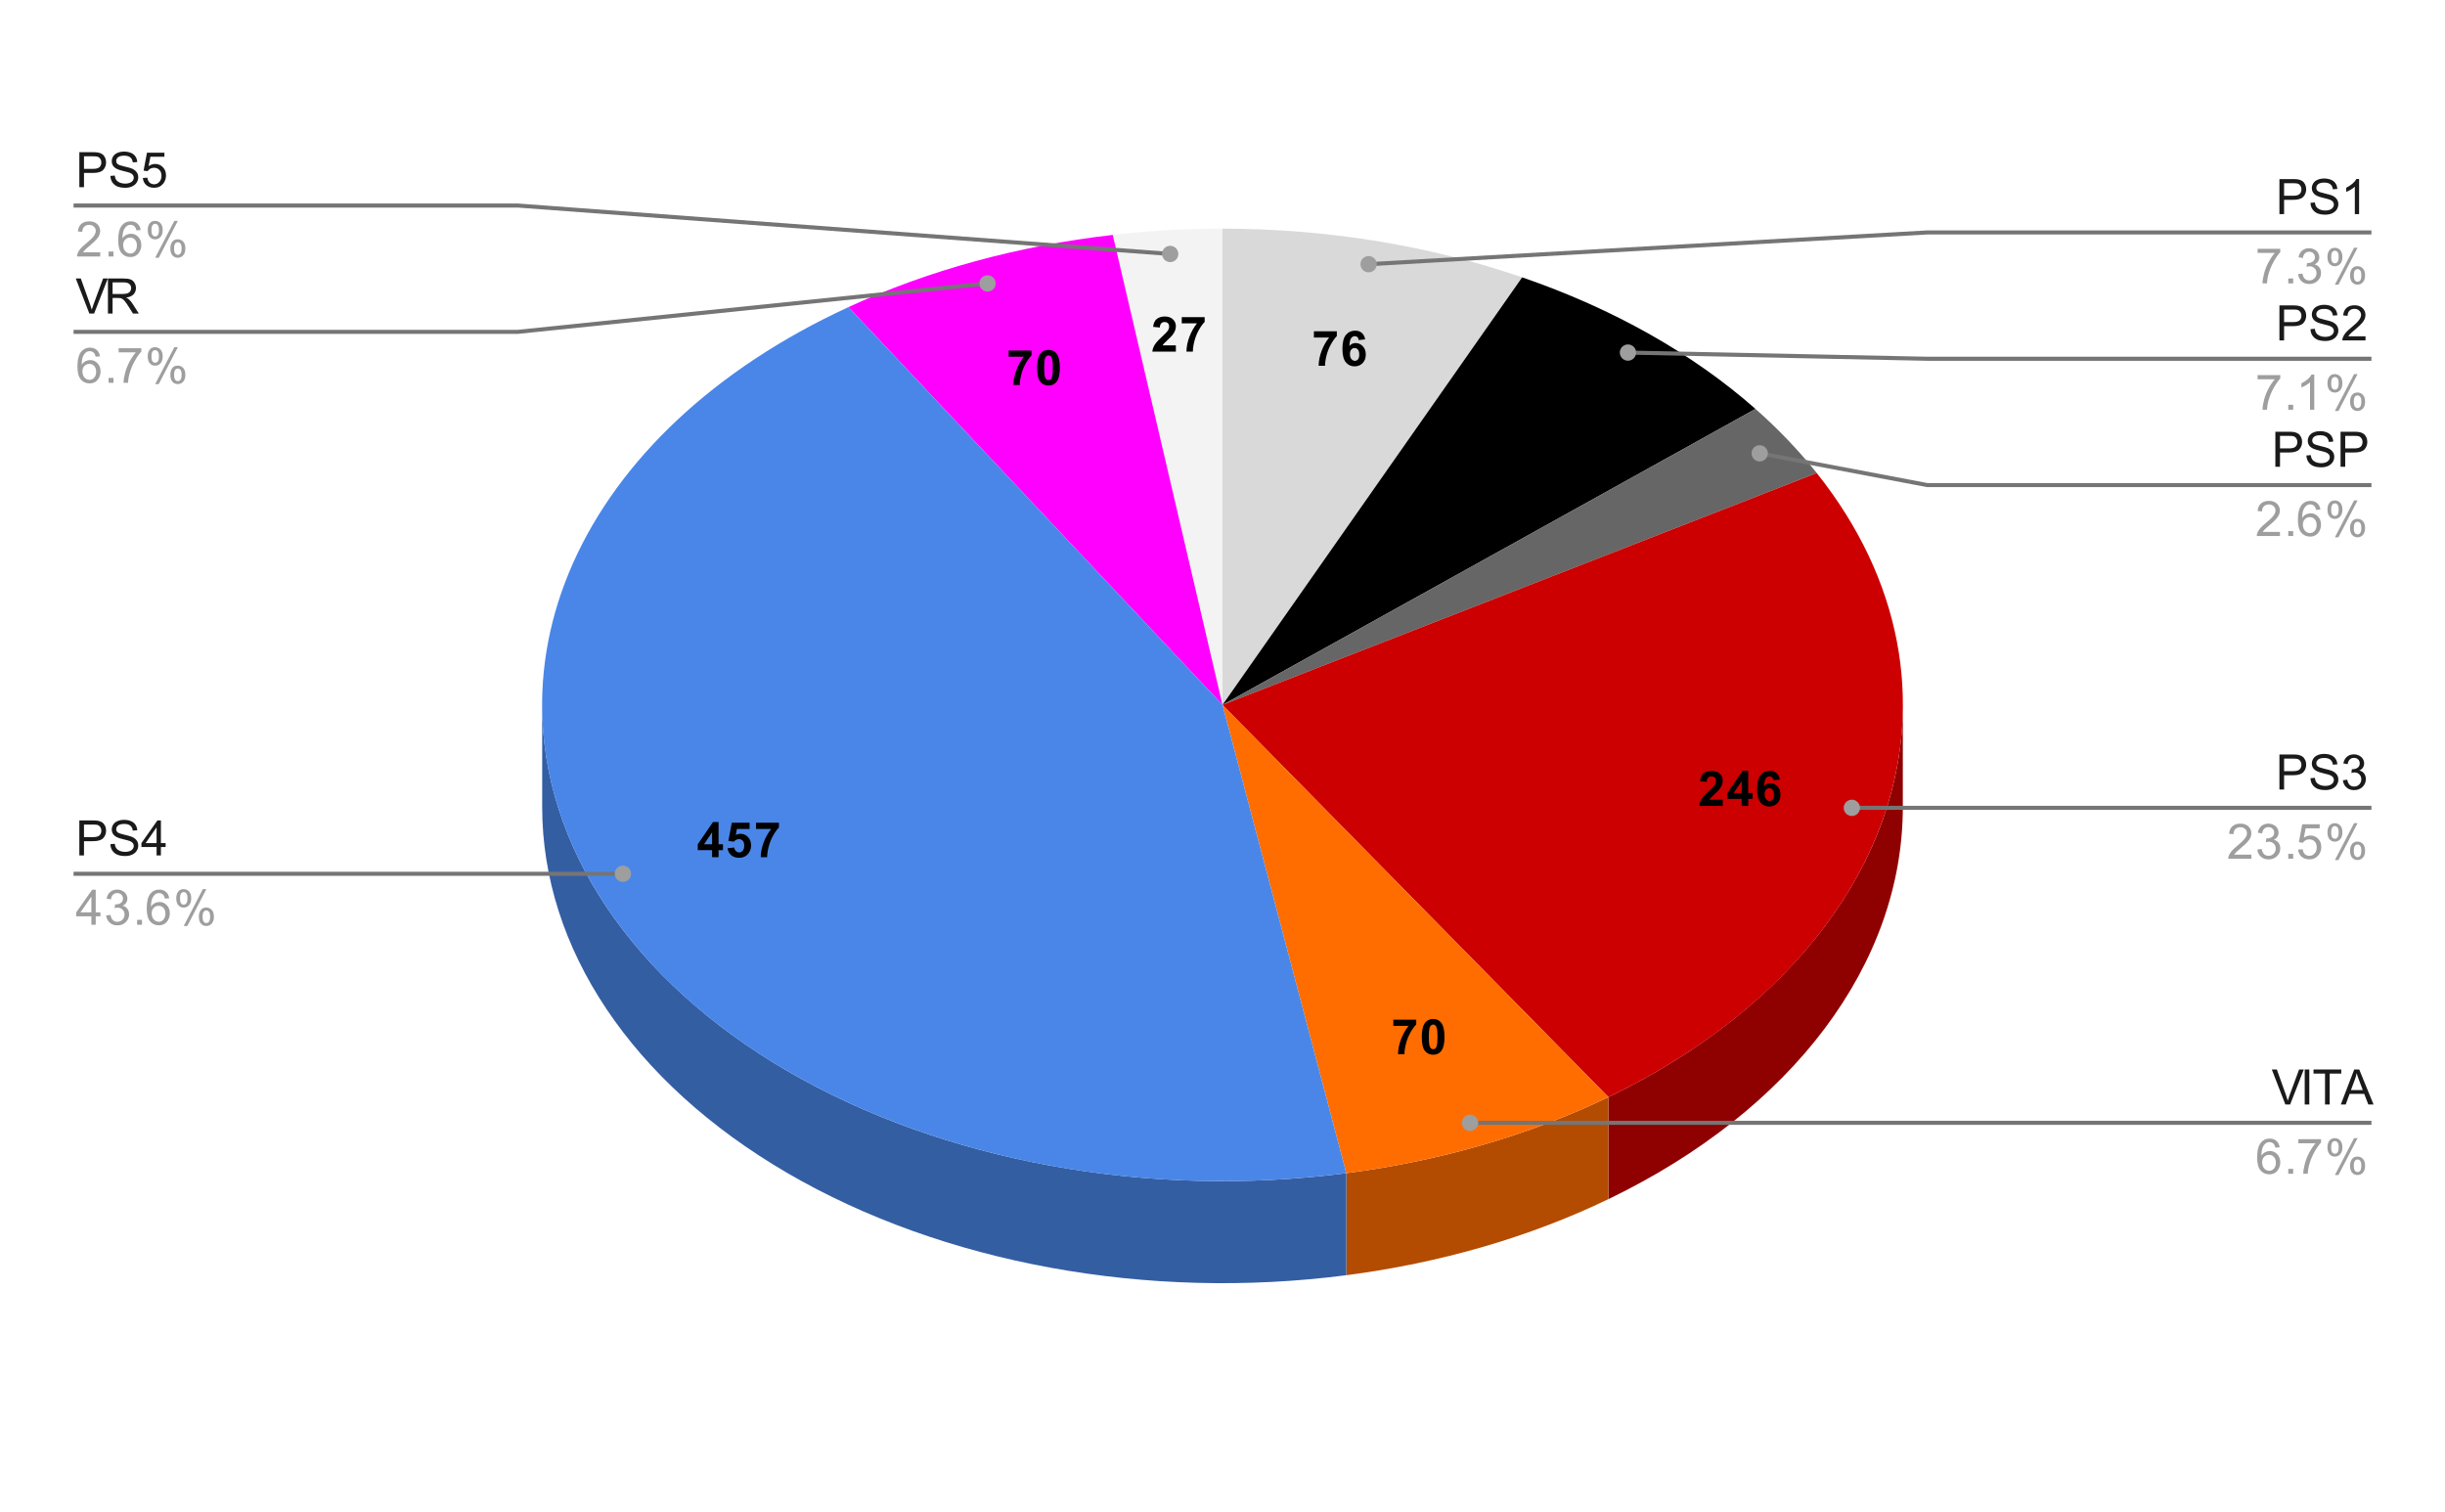 <svg version="1.1" viewBox="0.0 0.0 600.0 371.0" fill="none" stroke="none" stroke-linecap="square" stroke-miterlimit="10" width="600" height="371" xmlns:xlink="http://www.w3.org/1999/xlink" xmlns="http://www.w3.org/2000/svg"><path fill="#ffffff" d="M0 0L600.0 0L600.0 371.0L0 371.0L0 0Z" fill-rule="nonzero"/><path fill="#d9d9d9" d="M300.0 56.114C325.492 56.114 350.645 60.2 373.531 68.059L300.0 172.979Z" fill-rule="nonzero"/><path fill="#000000" d="M373.531 68.059C395.81 75.71 415.372 86.741 430.794 100.35L300.0 172.979Z" fill-rule="nonzero"/><path fill="#666666" d="M430.794 100.35C436.401 105.297 441.426 110.555 445.819 116.071L300.0 172.979Z" fill-rule="nonzero"/><path fill="#8f0000" d="M466.95 198.021C466.95 236.47 439.932 272.459 394.696 294.268L394.696 269.226C439.932 247.417 466.95 211.428 466.95 172.979Z" fill-rule="nonzero"/><path fill="#cc0000" d="M445.819 116.071C487.746 168.713 465.605 235.04 394.696 269.226L300.0 172.979Z" fill-rule="nonzero"/><path fill="#b34c01" d="M394.696 294.268C375.372 303.584 353.459 309.945 330.387 312.934L330.387 287.892C353.459 284.902 375.372 278.542 394.696 269.226Z" fill-rule="nonzero"/><path fill="#ff6d01" d="M394.696 269.226C375.372 278.542 353.459 284.902 330.387 287.892L300.0 172.979Z" fill-rule="nonzero"/><path fill="#f3f3f3" d="M273.067 57.644C281.971 56.626 290.978 56.114 300.0 56.114L300.0 172.979Z" fill-rule="nonzero"/><path fill="#ff00ff" d="M208.213 75.361C227.812 66.331 249.911 60.294 273.067 57.644L300.0 172.979Z" fill-rule="nonzero"/><path fill="#345ea2" d="M330.387 312.934C281.618 319.253 231.36 310.067 193.231 287.864C155.102 265.66 133.05 232.739 133.05 198.021L133.05 172.979C133.05 207.697 155.102 240.618 193.231 262.821C231.36 285.024 281.618 294.211 330.387 287.892Z" fill-rule="nonzero"/><path fill="#4a86e8" d="M330.387 287.892C252.267 298.014 174.778 268.198 145.119 216.605C115.461 165.013 141.85 105.936 208.213 75.361L300.0 172.979Z" fill-rule="nonzero"/><path fill="#000000" d="M322.431 82.826L322.431 81.294L328.056 81.294L328.056 82.482Q327.353 83.169 326.634 84.451Q325.916 85.732 325.541 87.185Q325.166 88.623 325.166 89.763L323.588 89.763Q323.619 87.982 324.306 86.138Q325.009 84.279 326.166 82.826L322.431 82.826ZM335.009 83.279L333.416 83.451Q333.353 82.966 333.103 82.732Q332.853 82.498 332.463 82.498Q331.947 82.498 331.588 82.966Q331.228 83.435 331.134 84.904Q331.744 84.185 332.666 84.185Q333.697 84.185 334.431 84.966Q335.166 85.748 335.166 86.998Q335.166 88.31 334.384 89.107Q333.619 89.904 332.4 89.904Q331.103 89.904 330.259 88.904Q329.431 87.888 329.431 85.591Q329.431 83.216 330.291 82.185Q331.166 81.138 332.572 81.138Q333.541 81.138 334.181 81.685Q334.822 82.232 335.009 83.279ZM331.275 86.873Q331.275 87.669 331.634 88.107Q332.009 88.544 332.478 88.544Q332.947 88.544 333.244 88.185Q333.556 87.826 333.556 87.013Q333.556 86.169 333.228 85.794Q332.9 85.404 332.4 85.404Q331.931 85.404 331.603 85.779Q331.275 86.138 331.275 86.873Z" fill-rule="nonzero"/><path fill="#000000" d="M372.373 101.518L372.373 99.987L377.998 99.987L377.998 101.175Q377.295 101.862 376.576 103.143Q375.857 104.425 375.482 105.878Q375.107 107.315 375.107 108.456L373.529 108.456Q373.56 106.675 374.248 104.831Q374.951 102.972 376.107 101.518L372.373 101.518ZM382.591 108.456L382.591 106.722L379.076 106.722L379.076 105.284L382.81 99.831L384.185 99.831L384.185 105.284L385.263 105.284L385.263 106.722L384.185 106.722L384.185 108.456L382.591 108.456ZM382.591 105.284L382.591 102.347L380.623 105.284L382.591 105.284Z" fill-rule="nonzero"/><path fill="#000000" d="M422.758 196.249L422.758 197.781L416.977 197.781Q417.07 196.906 417.539 196.14Q418.008 195.359 419.398 194.078Q420.508 193.046 420.758 192.671Q421.102 192.156 421.102 191.656Q421.102 191.109 420.805 190.812Q420.508 190.515 419.992 190.515Q419.477 190.515 419.164 190.828Q418.867 191.14 418.82 191.859L417.18 191.703Q417.32 190.343 418.086 189.749Q418.867 189.156 420.023 189.156Q421.305 189.156 422.023 189.843Q422.758 190.531 422.758 191.546Q422.758 192.124 422.539 192.656Q422.336 193.171 421.883 193.749Q421.586 194.124 420.805 194.843Q420.023 195.562 419.82 195.796Q419.617 196.031 419.477 196.249L422.758 196.249ZM427.414 197.781L427.414 196.046L423.898 196.046L423.898 194.609L427.633 189.156L429.008 189.156L429.008 194.609L430.086 194.609L430.086 196.046L429.008 196.046L429.008 197.781L427.414 197.781ZM427.414 194.609L427.414 191.671L425.445 194.609L427.414 194.609ZM436.773 191.296L435.18 191.468Q435.117 190.984 434.867 190.749Q434.617 190.515 434.227 190.515Q433.711 190.515 433.352 190.984Q432.992 191.453 432.898 192.921Q433.508 192.203 434.43 192.203Q435.461 192.203 436.195 192.984Q436.93 193.765 436.93 195.015Q436.93 196.328 436.148 197.124Q435.383 197.921 434.164 197.921Q432.867 197.921 432.023 196.921Q431.195 195.906 431.195 193.609Q431.195 191.234 432.055 190.203Q432.93 189.156 434.336 189.156Q435.305 189.156 435.945 189.703Q436.586 190.249 436.773 191.296ZM433.039 194.89Q433.039 195.687 433.398 196.124Q433.773 196.562 434.242 196.562Q434.711 196.562 435.008 196.203Q435.32 195.843 435.32 195.031Q435.32 194.187 434.992 193.812Q434.664 193.421 434.164 193.421Q433.695 193.421 433.367 193.796Q433.039 194.156 433.039 194.89Z" fill-rule="nonzero"/><path fill="#000000" d="M341.918 251.752L341.918 250.221L347.543 250.221L347.543 251.408Q346.84 252.096 346.121 253.377Q345.402 254.658 345.027 256.111Q344.652 257.549 344.652 258.69L343.074 258.69Q343.106 256.908 343.793 255.065Q344.496 253.205 345.652 251.752L341.918 251.752ZM351.699 250.065Q352.949 250.065 353.652 250.955Q354.481 252.002 354.481 254.455Q354.481 256.893 353.637 257.955Q352.949 258.83 351.699 258.83Q350.449 258.83 349.668 257.877Q348.902 256.908 348.902 254.44Q348.902 252.002 349.746 250.94Q350.449 250.065 351.699 250.065ZM351.699 251.424Q351.402 251.424 351.168 251.627Q350.934 251.815 350.793 252.299Q350.637 252.94 350.637 254.455Q350.637 255.971 350.777 256.533Q350.934 257.096 351.168 257.283Q351.402 257.471 351.699 257.471Q351.996 257.471 352.231 257.283Q352.465 257.096 352.59 256.596Q352.762 255.971 352.762 254.455Q352.762 252.94 352.606 252.377Q352.465 251.815 352.231 251.627Q351.996 251.424 351.699 251.424Z" fill-rule="nonzero"/><path fill="#000000" d="M174.742 210.356L174.742 208.621L171.226 208.621L171.226 207.184L174.96 201.731L176.335 201.731L176.335 207.184L177.413 207.184L177.413 208.621L176.335 208.621L176.335 210.356L174.742 210.356ZM174.742 207.184L174.742 204.246L172.773 207.184L174.742 207.184ZM178.538 208.153L180.179 207.981Q180.257 208.528 180.601 208.856Q180.945 209.184 181.398 209.184Q181.913 209.184 182.273 208.762Q182.632 208.34 182.632 207.496Q182.632 206.715 182.273 206.324Q181.913 205.918 181.351 205.918Q180.632 205.918 180.07 206.543L178.742 206.356L179.585 201.887L183.945 201.887L183.945 203.418L180.835 203.418L180.57 204.887Q181.132 204.606 181.695 204.606Q182.788 204.606 183.554 205.403Q184.32 206.199 184.32 207.465Q184.32 208.528 183.71 209.371Q182.867 210.496 181.382 210.496Q180.195 210.496 179.445 209.871Q178.695 209.231 178.538 208.153ZM185.523 203.418L185.523 201.887L191.148 201.887L191.148 203.074Q190.445 203.762 189.726 205.043Q189.007 206.324 188.632 207.778Q188.257 209.215 188.257 210.356L186.679 210.356Q186.71 208.574 187.398 206.731Q188.101 204.871 189.257 203.418L185.523 203.418Z" fill-rule="nonzero"/><path fill="#000000" d="M247.521 87.54L247.521 86.008L253.146 86.008L253.146 87.196Q252.443 87.883 251.725 89.165Q251.006 90.446 250.631 91.899Q250.256 93.337 250.256 94.477L248.678 94.477Q248.709 92.696 249.396 90.852Q250.1 88.993 251.256 87.54L247.521 87.54ZM257.303 85.852Q258.553 85.852 259.256 86.743Q260.084 87.79 260.084 90.243Q260.084 92.68 259.24 93.743Q258.553 94.618 257.303 94.618Q256.053 94.618 255.271 93.665Q254.506 92.696 254.506 90.227Q254.506 87.79 255.35 86.727Q256.053 85.852 257.303 85.852ZM257.303 87.212Q257.006 87.212 256.771 87.415Q256.537 87.602 256.396 88.087Q256.24 88.727 256.24 90.243Q256.24 91.758 256.381 92.321Q256.537 92.883 256.771 93.071Q257.006 93.258 257.303 93.258Q257.6 93.258 257.834 93.071Q258.068 92.883 258.193 92.383Q258.365 91.758 258.365 90.243Q258.365 88.727 258.209 88.165Q258.068 87.602 257.834 87.415Q257.6 87.212 257.303 87.212Z" fill-rule="nonzero"/><path fill="#000000" d="M288.559 84.758L288.559 86.289L282.778 86.289Q282.872 85.414 283.34 84.649Q283.809 83.867 285.2 82.586Q286.309 81.555 286.559 81.18Q286.903 80.664 286.903 80.164Q286.903 79.617 286.606 79.32Q286.309 79.024 285.793 79.024Q285.278 79.024 284.965 79.336Q284.668 79.649 284.622 80.367L282.981 80.211Q283.122 78.852 283.887 78.258Q284.668 77.664 285.825 77.664Q287.106 77.664 287.825 78.352Q288.559 79.039 288.559 80.055Q288.559 80.633 288.34 81.164Q288.137 81.68 287.684 82.258Q287.387 82.633 286.606 83.352Q285.825 84.07 285.622 84.305Q285.418 84.539 285.278 84.758L288.559 84.758ZM289.997 79.352L289.997 77.82L295.622 77.82L295.622 79.008Q294.918 79.695 294.2 80.977Q293.481 82.258 293.106 83.711Q292.731 85.149 292.731 86.289L291.153 86.289Q291.184 84.508 291.872 82.664Q292.575 80.805 293.731 79.352L289.997 79.352Z" fill-rule="nonzero"/><path fill="#1a1a1a" d="M19.472 45.937L19.472 37.344L22.722 37.344Q23.566 37.344 24.019 37.422Q24.659 37.531 25.081 37.828Q25.519 38.125 25.769 38.656Q26.034 39.187 26.034 39.828Q26.034 40.922 25.331 41.687Q24.644 42.437 22.816 42.437L20.613 42.437L20.613 45.937L19.472 45.937ZM20.613 41.437L22.831 41.437Q23.941 41.437 24.394 41.031Q24.863 40.609 24.863 39.859Q24.863 39.328 24.581 38.953Q24.316 38.562 23.878 38.437Q23.581 38.359 22.816 38.359L20.613 38.359L20.613 41.437ZM27.097 43.172L28.159 43.078Q28.238 43.734 28.519 44.14Q28.8 44.547 29.378 44.812Q29.972 45.062 30.706 45.062Q31.347 45.062 31.847 44.875Q32.347 44.672 32.581 44.344Q32.831 44 32.831 43.609Q32.831 43.203 32.597 42.906Q32.362 42.594 31.831 42.39Q31.472 42.25 30.284 41.969Q29.113 41.687 28.644 41.437Q28.019 41.109 27.722 40.64Q27.425 40.156 27.425 39.562Q27.425 38.922 27.784 38.359Q28.159 37.781 28.863 37.5Q29.581 37.203 30.441 37.203Q31.394 37.203 32.128 37.515Q32.862 37.812 33.253 38.422Q33.644 39.015 33.675 39.765L32.581 39.844Q32.487 39.031 31.972 38.625Q31.472 38.203 30.488 38.203Q29.456 38.203 28.988 38.578Q28.519 38.953 28.519 39.484Q28.519 39.953 28.847 40.25Q29.175 40.547 30.55 40.859Q31.941 41.172 32.456 41.406Q33.206 41.765 33.566 42.297Q33.925 42.812 33.925 43.515Q33.925 44.203 33.534 44.812Q33.144 45.406 32.409 45.75Q31.675 46.078 30.753 46.078Q29.581 46.078 28.784 45.75Q28.003 45.406 27.55 44.719Q27.113 44.031 27.097 43.172ZM35.05 43.687L36.159 43.594Q36.284 44.406 36.722 44.812Q37.175 45.219 37.816 45.219Q38.566 45.219 39.097 44.64Q39.628 44.062 39.628 43.125Q39.628 42.219 39.112 41.703Q38.612 41.172 37.784 41.172Q37.284 41.172 36.862 41.406Q36.456 41.64 36.222 42L35.237 41.875L36.066 37.469L40.347 37.469L40.347 38.469L36.909 38.469L36.456 40.781Q37.222 40.234 38.066 40.234Q39.191 40.234 39.956 41.015Q40.737 41.797 40.737 43.031Q40.737 44.187 40.066 45.047Q39.237 46.078 37.816 46.078Q36.644 46.078 35.894 45.422Q35.159 44.765 35.05 43.687Z" fill-rule="nonzero"/><path fill="#9e9e9e" d="M24.597 61.922L24.597 62.937L18.909 62.937Q18.909 62.562 19.034 62.203Q19.253 61.625 19.722 61.062Q20.206 60.5 21.113 59.765Q22.519 58.609 23.003 57.937Q23.503 57.265 23.503 56.672Q23.503 56.047 23.05 55.625Q22.597 55.187 21.878 55.187Q21.113 55.187 20.659 55.64Q20.206 56.094 20.191 56.906L19.113 56.797Q19.222 55.578 19.941 54.953Q20.675 54.312 21.909 54.312Q23.144 54.312 23.863 55Q24.581 55.687 24.581 56.703Q24.581 57.219 24.363 57.719Q24.159 58.203 23.659 58.765Q23.175 59.312 22.05 60.265Q21.097 61.062 20.816 61.359Q20.55 61.64 20.378 61.922L24.597 61.922ZM26.644 62.937L26.644 61.734L27.847 61.734L27.847 62.937L26.644 62.937ZM34.519 56.453L33.472 56.531Q33.331 55.906 33.081 55.625Q32.644 55.172 32.019 55.172Q31.519 55.172 31.128 55.453Q30.644 55.828 30.347 56.531Q30.066 57.219 30.05 58.5Q30.425 57.922 30.972 57.64Q31.534 57.359 32.144 57.359Q33.191 57.359 33.925 58.14Q34.675 58.922 34.675 60.14Q34.675 60.953 34.316 61.656Q33.972 62.344 33.362 62.719Q32.753 63.078 31.988 63.078Q30.659 63.078 29.831 62.109Q29.003 61.14 29.003 58.922Q29.003 56.422 29.925 55.297Q30.722 54.312 32.081 54.312Q33.097 54.312 33.737 54.89Q34.394 55.453 34.519 56.453ZM30.222 60.156Q30.222 60.703 30.441 61.203Q30.675 61.687 31.081 61.953Q31.503 62.219 31.972 62.219Q32.628 62.219 33.112 61.687Q33.597 61.14 33.597 60.219Q33.597 59.328 33.112 58.812Q32.644 58.297 31.925 58.297Q31.206 58.297 30.706 58.812Q30.222 59.328 30.222 60.156ZM36.253 56.406Q36.253 55.484 36.706 54.844Q37.175 54.203 38.05 54.203Q38.862 54.203 39.394 54.781Q39.925 55.359 39.925 56.469Q39.925 57.562 39.378 58.156Q38.847 58.734 38.066 58.734Q37.284 58.734 36.769 58.156Q36.253 57.578 36.253 56.406ZM38.081 54.922Q37.691 54.922 37.425 55.265Q37.175 55.609 37.175 56.515Q37.175 57.344 37.425 57.687Q37.691 58.015 38.081 58.015Q38.487 58.015 38.737 57.672Q39.003 57.328 39.003 56.437Q39.003 55.594 38.737 55.265Q38.472 54.922 38.081 54.922ZM38.081 63.25L42.784 54.203L43.644 54.203L38.956 63.25L38.081 63.25ZM41.8 60.922Q41.8 60 42.253 59.359Q42.722 58.719 43.612 58.719Q44.425 58.719 44.956 59.297Q45.487 59.859 45.487 60.984Q45.487 62.078 44.941 62.672Q44.409 63.25 43.612 63.25Q42.847 63.25 42.316 62.672Q41.8 62.094 41.8 60.922ZM43.644 59.437Q43.237 59.437 42.972 59.781Q42.722 60.125 42.722 61.031Q42.722 61.844 42.987 62.187Q43.253 62.531 43.644 62.531Q44.034 62.531 44.3 62.187Q44.566 61.844 44.566 60.937Q44.566 60.109 44.3 59.781Q44.034 59.437 43.644 59.437Z" fill-rule="nonzero"/><path stroke="#757575" stroke-width="1.0" stroke-linecap="butt" d="M18.55 50.437L127.05 50.437L287.165 62.321" fill-rule="nonzero"/><path fill="#9e9e9e" d="M289.165 62.321C289.165 61.217 288.269 60.321 287.165 60.321C286.06 60.321 285.165 61.217 285.165 62.321C285.165 63.426 286.06 64.321 287.165 64.321C288.269 64.321 289.165 63.426 289.165 62.321" fill-rule="nonzero"/><path fill="#1a1a1a" d="M21.925 76.937L18.597 68.344L19.831 68.344L22.066 74.594Q22.331 75.344 22.519 76Q22.722 75.297 22.988 74.594L25.3 68.344L26.456 68.344L23.097 76.937L21.925 76.937ZM26.488 76.937L26.488 68.344L30.3 68.344Q31.456 68.344 32.05 68.578Q32.644 68.812 33.003 69.406Q33.362 69.984 33.362 70.687Q33.362 71.609 32.769 72.234Q32.175 72.859 30.941 73.031Q31.394 73.25 31.628 73.453Q32.128 73.906 32.566 74.594L34.066 76.937L32.628 76.937L31.503 75.156Q31.003 74.375 30.675 73.969Q30.363 73.562 30.097 73.406Q29.847 73.234 29.581 73.156Q29.394 73.125 28.956 73.125L27.628 73.125L27.628 76.937L26.488 76.937ZM27.628 72.14L30.081 72.14Q30.847 72.14 31.284 71.984Q31.738 71.812 31.956 71.469Q32.191 71.109 32.191 70.687Q32.191 70.078 31.738 69.687Q31.3 69.297 30.347 69.297L27.628 69.297L27.628 72.14Z" fill-rule="nonzero"/><path fill="#9e9e9e" d="M24.519 87.453L23.472 87.531Q23.331 86.906 23.081 86.625Q22.644 86.172 22.019 86.172Q21.519 86.172 21.128 86.453Q20.644 86.828 20.347 87.531Q20.066 88.219 20.05 89.5Q20.425 88.922 20.972 88.64Q21.534 88.359 22.144 88.359Q23.191 88.359 23.925 89.14Q24.675 89.922 24.675 91.14Q24.675 91.953 24.316 92.656Q23.972 93.344 23.363 93.719Q22.753 94.078 21.988 94.078Q20.659 94.078 19.831 93.109Q19.003 92.14 19.003 89.922Q19.003 87.422 19.925 86.297Q20.722 85.312 22.081 85.312Q23.097 85.312 23.738 85.89Q24.394 86.453 24.519 87.453ZM20.222 91.156Q20.222 91.703 20.441 92.203Q20.675 92.687 21.081 92.953Q21.503 93.219 21.972 93.219Q22.628 93.219 23.113 92.687Q23.597 92.14 23.597 91.219Q23.597 90.328 23.113 89.812Q22.644 89.297 21.925 89.297Q21.206 89.297 20.706 89.812Q20.222 90.328 20.222 91.156ZM26.644 93.937L26.644 92.734L27.847 92.734L27.847 93.937L26.644 93.937ZM29.113 86.469L29.113 85.453L34.675 85.453L34.675 86.281Q33.862 87.156 33.05 88.609Q32.253 90.047 31.816 91.578Q31.488 92.656 31.409 93.937L30.316 93.937Q30.331 92.922 30.706 91.484Q31.097 90.047 31.8 88.719Q32.519 87.39 33.331 86.469L29.113 86.469ZM36.253 87.406Q36.253 86.484 36.706 85.844Q37.175 85.203 38.05 85.203Q38.862 85.203 39.394 85.781Q39.925 86.359 39.925 87.469Q39.925 88.562 39.378 89.156Q38.847 89.734 38.066 89.734Q37.284 89.734 36.769 89.156Q36.253 88.578 36.253 87.406ZM38.081 85.922Q37.691 85.922 37.425 86.265Q37.175 86.609 37.175 87.515Q37.175 88.344 37.425 88.687Q37.691 89.015 38.081 89.015Q38.487 89.015 38.737 88.672Q39.003 88.328 39.003 87.437Q39.003 86.594 38.737 86.265Q38.472 85.922 38.081 85.922ZM38.081 94.25L42.784 85.203L43.644 85.203L38.956 94.25L38.081 94.25ZM41.8 91.922Q41.8 91 42.253 90.359Q42.722 89.719 43.612 89.719Q44.425 89.719 44.956 90.297Q45.487 90.859 45.487 91.984Q45.487 93.078 44.941 93.672Q44.409 94.25 43.612 94.25Q42.847 94.25 42.316 93.672Q41.8 93.094 41.8 91.922ZM43.644 90.437Q43.237 90.437 42.972 90.781Q42.722 91.125 42.722 92.031Q42.722 92.844 42.987 93.187Q43.253 93.531 43.644 93.531Q44.034 93.531 44.3 93.187Q44.566 92.844 44.566 91.937Q44.566 91.109 44.3 90.781Q44.034 90.437 43.644 90.437Z" fill-rule="nonzero"/><path stroke="#757575" stroke-width="1.0" stroke-linecap="butt" d="M18.55 81.437L127.05 81.437L242.341 69.553" fill-rule="nonzero"/><path fill="#9e9e9e" d="M244.341 69.553C244.341 68.449 243.445 67.553 242.341 67.553C241.236 67.553 240.341 68.449 240.341 69.553C240.341 70.658 241.236 71.553 242.341 71.553C243.445 71.553 244.341 70.658 244.341 69.553" fill-rule="nonzero"/><path fill="#1a1a1a" d="M19.472 209.924L19.472 201.33L22.722 201.33Q23.566 201.33 24.019 201.408Q24.659 201.518 25.081 201.815Q25.519 202.112 25.769 202.643Q26.034 203.174 26.034 203.815Q26.034 204.908 25.331 205.674Q24.644 206.424 22.816 206.424L20.613 206.424L20.613 209.924L19.472 209.924ZM20.613 205.424L22.831 205.424Q23.941 205.424 24.394 205.018Q24.863 204.596 24.863 203.846Q24.863 203.315 24.581 202.94Q24.316 202.549 23.878 202.424Q23.581 202.346 22.816 202.346L20.613 202.346L20.613 205.424ZM27.097 207.158L28.159 207.065Q28.238 207.721 28.519 208.127Q28.8 208.533 29.378 208.799Q29.972 209.049 30.706 209.049Q31.347 209.049 31.847 208.862Q32.347 208.658 32.581 208.33Q32.831 207.987 32.831 207.596Q32.831 207.19 32.597 206.893Q32.362 206.58 31.831 206.377Q31.472 206.237 30.284 205.955Q29.113 205.674 28.644 205.424Q28.019 205.096 27.722 204.627Q27.425 204.143 27.425 203.549Q27.425 202.908 27.784 202.346Q28.159 201.768 28.863 201.487Q29.581 201.19 30.441 201.19Q31.394 201.19 32.128 201.502Q32.862 201.799 33.253 202.408Q33.644 203.002 33.675 203.752L32.581 203.83Q32.487 203.018 31.972 202.612Q31.472 202.19 30.488 202.19Q29.456 202.19 28.988 202.565Q28.519 202.94 28.519 203.471Q28.519 203.94 28.847 204.237Q29.175 204.533 30.55 204.846Q31.941 205.158 32.456 205.393Q33.206 205.752 33.566 206.283Q33.925 206.799 33.925 207.502Q33.925 208.19 33.534 208.799Q33.144 209.393 32.409 209.737Q31.675 210.065 30.753 210.065Q29.581 210.065 28.784 209.737Q28.003 209.393 27.55 208.705Q27.113 208.018 27.097 207.158ZM38.425 209.924L38.425 207.862L34.706 207.862L34.706 206.893L38.628 201.33L39.487 201.33L39.487 206.893L40.644 206.893L40.644 207.862L39.487 207.862L39.487 209.924L38.425 209.924ZM38.425 206.893L38.425 203.033L35.737 206.893L38.425 206.893Z" fill-rule="nonzero"/><path fill="#9e9e9e" d="M22.425 226.924L22.425 224.862L18.706 224.862L18.706 223.893L22.628 218.33L23.488 218.33L23.488 223.893L24.644 223.893L24.644 224.862L23.488 224.862L23.488 226.924L22.425 226.924ZM22.425 223.893L22.425 220.033L19.738 223.893L22.425 223.893ZM26.05 224.658L27.113 224.518Q27.284 225.408 27.722 225.815Q28.159 226.205 28.784 226.205Q29.534 226.205 30.05 225.69Q30.566 225.174 30.566 224.408Q30.566 223.69 30.081 223.221Q29.613 222.737 28.878 222.737Q28.581 222.737 28.128 222.862L28.253 221.924Q28.363 221.94 28.425 221.94Q29.097 221.94 29.628 221.596Q30.175 221.237 30.175 220.502Q30.175 219.924 29.784 219.549Q29.394 219.158 28.769 219.158Q28.159 219.158 27.738 219.549Q27.331 219.94 27.222 220.705L26.159 220.518Q26.347 219.471 27.034 218.893Q27.722 218.299 28.738 218.299Q29.441 218.299 30.034 218.612Q30.628 218.908 30.941 219.424Q31.253 219.94 31.253 220.533Q31.253 221.08 30.956 221.549Q30.659 222.002 30.081 222.268Q30.831 222.44 31.253 223.002Q31.675 223.549 31.675 224.393Q31.675 225.518 30.847 226.299Q30.034 227.08 28.784 227.08Q27.659 227.08 26.909 226.408Q26.159 225.721 26.05 224.658ZM33.644 226.924L33.644 225.721L34.847 225.721L34.847 226.924L33.644 226.924ZM41.519 220.44L40.472 220.518Q40.331 219.893 40.081 219.612Q39.644 219.158 39.019 219.158Q38.519 219.158 38.128 219.44Q37.644 219.815 37.347 220.518Q37.066 221.205 37.05 222.487Q37.425 221.908 37.972 221.627Q38.534 221.346 39.144 221.346Q40.191 221.346 40.925 222.127Q41.675 222.908 41.675 224.127Q41.675 224.94 41.316 225.643Q40.972 226.33 40.362 226.705Q39.753 227.065 38.987 227.065Q37.659 227.065 36.831 226.096Q36.003 225.127 36.003 222.908Q36.003 220.408 36.925 219.283Q37.722 218.299 39.081 218.299Q40.097 218.299 40.737 218.877Q41.394 219.44 41.519 220.44ZM37.222 224.143Q37.222 224.69 37.441 225.19Q37.675 225.674 38.081 225.94Q38.503 226.205 38.972 226.205Q39.628 226.205 40.112 225.674Q40.597 225.127 40.597 224.205Q40.597 223.315 40.112 222.799Q39.644 222.283 38.925 222.283Q38.206 222.283 37.706 222.799Q37.222 223.315 37.222 224.143ZM43.253 220.393Q43.253 219.471 43.706 218.83Q44.175 218.19 45.05 218.19Q45.862 218.19 46.394 218.768Q46.925 219.346 46.925 220.455Q46.925 221.549 46.378 222.143Q45.847 222.721 45.066 222.721Q44.284 222.721 43.769 222.143Q43.253 221.565 43.253 220.393ZM45.081 218.908Q44.691 218.908 44.425 219.252Q44.175 219.596 44.175 220.502Q44.175 221.33 44.425 221.674Q44.691 222.002 45.081 222.002Q45.487 222.002 45.737 221.658Q46.003 221.315 46.003 220.424Q46.003 219.58 45.737 219.252Q45.472 218.908 45.081 218.908ZM45.081 227.237L49.784 218.19L50.644 218.19L45.956 227.237L45.081 227.237ZM48.8 224.908Q48.8 223.987 49.253 223.346Q49.722 222.705 50.612 222.705Q51.425 222.705 51.956 223.283Q52.487 223.846 52.487 224.971Q52.487 226.065 51.941 226.658Q51.409 227.237 50.612 227.237Q49.847 227.237 49.316 226.658Q48.8 226.08 48.8 224.908ZM50.644 223.424Q50.237 223.424 49.972 223.768Q49.722 224.112 49.722 225.018Q49.722 225.83 49.987 226.174Q50.253 226.518 50.644 226.518Q51.034 226.518 51.3 226.174Q51.566 225.83 51.566 224.924Q51.566 224.096 51.3 223.768Q51.034 223.424 50.644 223.424Z" fill-rule="nonzero"/><path stroke="#757575" stroke-width="1.0" stroke-linecap="butt" d="M18.55 214.424L127.05 214.424L152.863 214.424" fill-rule="nonzero"/><path fill="#9e9e9e" d="M154.863 214.424C154.863 213.319 153.968 212.424 152.863 212.424C151.759 212.424 150.863 213.319 150.863 214.424C150.863 215.529 151.759 216.424 152.863 216.424C153.968 216.424 154.863 215.529 154.863 214.424" fill-rule="nonzero"/><path fill="#1a1a1a" d="M559.372 52.539L559.372 43.945L562.622 43.945Q563.466 43.945 563.919 44.023Q564.559 44.133 564.981 44.429Q565.419 44.726 565.669 45.258Q565.934 45.789 565.934 46.429Q565.934 47.523 565.231 48.289Q564.544 49.039 562.716 49.039L560.513 49.039L560.513 52.539L559.372 52.539ZM560.513 48.039L562.731 48.039Q563.841 48.039 564.294 47.633Q564.763 47.211 564.763 46.461Q564.763 45.929 564.481 45.554Q564.216 45.164 563.778 45.039Q563.481 44.961 562.716 44.961L560.513 44.961L560.513 48.039ZM566.997 49.773L568.059 49.679Q568.138 50.336 568.419 50.742Q568.7 51.148 569.278 51.414Q569.872 51.664 570.606 51.664Q571.247 51.664 571.747 51.476Q572.247 51.273 572.481 50.945Q572.731 50.601 572.731 50.211Q572.731 49.804 572.497 49.508Q572.263 49.195 571.731 48.992Q571.372 48.851 570.184 48.57Q569.013 48.289 568.544 48.039Q567.919 47.711 567.622 47.242Q567.325 46.758 567.325 46.164Q567.325 45.523 567.684 44.961Q568.059 44.383 568.763 44.101Q569.481 43.804 570.341 43.804Q571.294 43.804 572.028 44.117Q572.763 44.414 573.153 45.023Q573.544 45.617 573.575 46.367L572.481 46.445Q572.388 45.633 571.872 45.226Q571.372 44.804 570.388 44.804Q569.356 44.804 568.888 45.179Q568.419 45.554 568.419 46.086Q568.419 46.554 568.747 46.851Q569.075 47.148 570.45 47.461Q571.841 47.773 572.356 48.008Q573.106 48.367 573.466 48.898Q573.825 49.414 573.825 50.117Q573.825 50.804 573.434 51.414Q573.044 52.008 572.309 52.351Q571.575 52.679 570.653 52.679Q569.481 52.679 568.684 52.351Q567.903 52.008 567.45 51.32Q567.013 50.633 566.997 49.773ZM578.919 52.539L577.872 52.539L577.872 45.82Q577.481 46.179 576.856 46.554Q576.247 46.914 575.763 47.086L575.763 46.07Q576.638 45.648 577.294 45.07Q577.966 44.476 578.247 43.914L578.919 43.914L578.919 52.539Z" fill-rule="nonzero"/><path fill="#9e9e9e" d="M554.013 62.07L554.013 61.054L559.575 61.054L559.575 61.883Q558.763 62.758 557.95 64.211Q557.153 65.648 556.716 67.179Q556.388 68.258 556.309 69.539L555.216 69.539Q555.231 68.523 555.606 67.086Q555.997 65.648 556.7 64.32Q557.419 62.992 558.231 62.07L554.013 62.07ZM561.544 69.539L561.544 68.336L562.747 68.336L562.747 69.539L561.544 69.539ZM563.95 67.273L565.013 67.133Q565.184 68.023 565.622 68.429Q566.059 68.82 566.684 68.82Q567.434 68.82 567.95 68.304Q568.466 67.789 568.466 67.023Q568.466 66.304 567.981 65.836Q567.513 65.351 566.778 65.351Q566.481 65.351 566.028 65.476L566.153 64.539Q566.263 64.554 566.325 64.554Q566.997 64.554 567.528 64.211Q568.075 63.851 568.075 63.117Q568.075 62.539 567.684 62.164Q567.294 61.773 566.669 61.773Q566.059 61.773 565.638 62.164Q565.231 62.554 565.122 63.32L564.059 63.133Q564.247 62.086 564.934 61.508Q565.622 60.914 566.638 60.914Q567.341 60.914 567.934 61.226Q568.528 61.523 568.841 62.039Q569.153 62.554 569.153 63.148Q569.153 63.695 568.856 64.164Q568.559 64.617 567.981 64.883Q568.731 65.054 569.153 65.617Q569.575 66.164 569.575 67.008Q569.575 68.133 568.747 68.914Q567.934 69.695 566.684 69.695Q565.559 69.695 564.809 69.023Q564.059 68.336 563.95 67.273ZM571.153 63.008Q571.153 62.086 571.606 61.445Q572.075 60.804 572.95 60.804Q573.763 60.804 574.294 61.383Q574.825 61.961 574.825 63.07Q574.825 64.164 574.278 64.758Q573.747 65.336 572.966 65.336Q572.184 65.336 571.669 64.758Q571.153 64.179 571.153 63.008ZM572.981 61.523Q572.591 61.523 572.325 61.867Q572.075 62.211 572.075 63.117Q572.075 63.945 572.325 64.289Q572.591 64.617 572.981 64.617Q573.388 64.617 573.638 64.273Q573.903 63.929 573.903 63.039Q573.903 62.195 573.638 61.867Q573.372 61.523 572.981 61.523ZM572.981 69.851L577.684 60.804L578.544 60.804L573.856 69.851L572.981 69.851ZM576.7 67.523Q576.7 66.601 577.153 65.961Q577.622 65.32 578.513 65.32Q579.325 65.32 579.856 65.898Q580.388 66.461 580.388 67.586Q580.388 68.679 579.841 69.273Q579.309 69.851 578.513 69.851Q577.747 69.851 577.216 69.273Q576.7 68.695 576.7 67.523ZM578.544 66.039Q578.138 66.039 577.872 66.383Q577.622 66.726 577.622 67.633Q577.622 68.445 577.888 68.789Q578.153 69.133 578.544 69.133Q578.934 69.133 579.2 68.789Q579.466 68.445 579.466 67.539Q579.466 66.711 579.2 66.383Q578.934 66.039 578.544 66.039Z" fill-rule="nonzero"/><path stroke="#757575" stroke-width="1.0" stroke-linecap="butt" d="M581.45 57.039L472.95 57.039L335.856 64.831" fill-rule="nonzero"/><path fill="#9e9e9e" d="M337.856 64.831C337.856 63.727 336.96 62.831 335.856 62.831C334.751 62.831 333.856 63.727 333.856 64.831C333.856 65.936 334.751 66.831 335.856 66.831C336.96 66.831 337.856 65.936 337.856 64.831" fill-rule="nonzero"/><path fill="#1a1a1a" d="M559.372 83.539L559.372 74.945L562.622 74.945Q563.466 74.945 563.919 75.023Q564.559 75.133 564.981 75.429Q565.419 75.726 565.669 76.258Q565.934 76.789 565.934 77.429Q565.934 78.523 565.231 79.289Q564.544 80.039 562.716 80.039L560.513 80.039L560.513 83.539L559.372 83.539ZM560.513 79.039L562.731 79.039Q563.841 79.039 564.294 78.633Q564.763 78.211 564.763 77.461Q564.763 76.929 564.481 76.554Q564.216 76.164 563.778 76.039Q563.481 75.961 562.716 75.961L560.513 75.961L560.513 79.039ZM566.997 80.773L568.059 80.679Q568.138 81.336 568.419 81.742Q568.7 82.148 569.278 82.414Q569.872 82.664 570.606 82.664Q571.247 82.664 571.747 82.476Q572.247 82.273 572.481 81.945Q572.731 81.601 572.731 81.211Q572.731 80.804 572.497 80.508Q572.263 80.195 571.731 79.992Q571.372 79.851 570.184 79.57Q569.013 79.289 568.544 79.039Q567.919 78.711 567.622 78.242Q567.325 77.758 567.325 77.164Q567.325 76.523 567.684 75.961Q568.059 75.383 568.763 75.101Q569.481 74.804 570.341 74.804Q571.294 74.804 572.028 75.117Q572.763 75.414 573.153 76.023Q573.544 76.617 573.575 77.367L572.481 77.445Q572.388 76.633 571.872 76.226Q571.372 75.804 570.388 75.804Q569.356 75.804 568.888 76.179Q568.419 76.554 568.419 77.086Q568.419 77.554 568.747 77.851Q569.075 78.148 570.45 78.461Q571.841 78.773 572.356 79.008Q573.106 79.367 573.466 79.898Q573.825 80.414 573.825 81.117Q573.825 81.804 573.434 82.414Q573.044 83.008 572.309 83.351Q571.575 83.679 570.653 83.679Q569.481 83.679 568.684 83.351Q567.903 83.008 567.45 82.32Q567.013 81.633 566.997 80.773ZM580.497 82.523L580.497 83.539L574.809 83.539Q574.809 83.164 574.934 82.804Q575.153 82.226 575.622 81.664Q576.106 81.101 577.013 80.367Q578.419 79.211 578.903 78.539Q579.403 77.867 579.403 77.273Q579.403 76.648 578.95 76.226Q578.497 75.789 577.778 75.789Q577.013 75.789 576.559 76.242Q576.106 76.695 576.091 77.508L575.013 77.398Q575.122 76.179 575.841 75.554Q576.575 74.914 577.809 74.914Q579.044 74.914 579.763 75.601Q580.481 76.289 580.481 77.304Q580.481 77.82 580.263 78.32Q580.059 78.804 579.559 79.367Q579.075 79.914 577.95 80.867Q576.997 81.664 576.716 81.961Q576.45 82.242 576.278 82.523L580.497 82.523Z" fill-rule="nonzero"/><path fill="#9e9e9e" d="M554.013 93.07L554.013 92.054L559.575 92.054L559.575 92.883Q558.763 93.758 557.95 95.211Q557.153 96.648 556.716 98.179Q556.388 99.258 556.309 100.539L555.216 100.539Q555.231 99.523 555.606 98.086Q555.997 96.648 556.7 95.32Q557.419 93.992 558.231 93.07L554.013 93.07ZM561.544 100.539L561.544 99.336L562.747 99.336L562.747 100.539L561.544 100.539ZM567.919 100.539L566.872 100.539L566.872 93.82Q566.481 94.179 565.856 94.554Q565.247 94.914 564.763 95.086L564.763 94.07Q565.638 93.648 566.294 93.07Q566.966 92.476 567.247 91.914L567.919 91.914L567.919 100.539ZM571.153 94.008Q571.153 93.086 571.606 92.445Q572.075 91.804 572.95 91.804Q573.763 91.804 574.294 92.383Q574.825 92.961 574.825 94.07Q574.825 95.164 574.278 95.758Q573.747 96.336 572.966 96.336Q572.184 96.336 571.669 95.758Q571.153 95.179 571.153 94.008ZM572.981 92.523Q572.591 92.523 572.325 92.867Q572.075 93.211 572.075 94.117Q572.075 94.945 572.325 95.289Q572.591 95.617 572.981 95.617Q573.388 95.617 573.638 95.273Q573.903 94.929 573.903 94.039Q573.903 93.195 573.638 92.867Q573.372 92.523 572.981 92.523ZM572.981 100.851L577.684 91.804L578.544 91.804L573.856 100.851L572.981 100.851ZM576.7 98.523Q576.7 97.601 577.153 96.961Q577.622 96.32 578.513 96.32Q579.325 96.32 579.856 96.898Q580.388 97.461 580.388 98.586Q580.388 99.679 579.841 100.273Q579.309 100.851 578.513 100.851Q577.747 100.851 577.216 100.273Q576.7 99.695 576.7 98.523ZM578.544 97.039Q578.138 97.039 577.872 97.383Q577.622 97.726 577.622 98.633Q577.622 99.445 577.888 99.789Q578.153 100.133 578.544 100.133Q578.934 100.133 579.2 99.789Q579.466 99.445 579.466 98.539Q579.466 97.711 579.2 97.383Q578.934 97.039 578.544 97.039Z" fill-rule="nonzero"/><path stroke="#757575" stroke-width="1.0" stroke-linecap="butt" d="M581.45 88.039L472.95 88.039L399.497 86.521" fill-rule="nonzero"/><path fill="#9e9e9e" d="M401.497 86.521C401.497 85.416 400.602 84.521 399.497 84.521C398.393 84.521 397.497 85.416 397.497 86.521C397.497 87.625 398.393 88.521 399.497 88.521C400.602 88.521 401.497 87.625 401.497 86.521" fill-rule="nonzero"/><path fill="#1a1a1a" d="M558.372 114.539L558.372 105.945L561.622 105.945Q562.466 105.945 562.919 106.023Q563.559 106.133 563.981 106.429Q564.419 106.726 564.669 107.258Q564.934 107.789 564.934 108.429Q564.934 109.523 564.231 110.289Q563.544 111.039 561.716 111.039L559.513 111.039L559.513 114.539L558.372 114.539ZM559.513 110.039L561.731 110.039Q562.841 110.039 563.294 109.633Q563.763 109.211 563.763 108.461Q563.763 107.929 563.481 107.554Q563.216 107.164 562.778 107.039Q562.481 106.961 561.716 106.961L559.513 106.961L559.513 110.039ZM565.997 111.773L567.059 111.679Q567.138 112.336 567.419 112.742Q567.7 113.148 568.278 113.414Q568.872 113.664 569.606 113.664Q570.247 113.664 570.747 113.476Q571.247 113.273 571.481 112.945Q571.731 112.601 571.731 112.211Q571.731 111.804 571.497 111.508Q571.263 111.195 570.731 110.992Q570.372 110.851 569.184 110.57Q568.013 110.289 567.544 110.039Q566.919 109.711 566.622 109.242Q566.325 108.758 566.325 108.164Q566.325 107.523 566.684 106.961Q567.059 106.383 567.763 106.101Q568.481 105.804 569.341 105.804Q570.294 105.804 571.028 106.117Q571.763 106.414 572.153 107.023Q572.544 107.617 572.575 108.367L571.481 108.445Q571.388 107.633 570.872 107.226Q570.372 106.804 569.388 106.804Q568.356 106.804 567.888 107.179Q567.419 107.554 567.419 108.086Q567.419 108.554 567.747 108.851Q568.075 109.148 569.45 109.461Q570.841 109.773 571.356 110.008Q572.106 110.367 572.466 110.898Q572.825 111.414 572.825 112.117Q572.825 112.804 572.434 113.414Q572.044 114.008 571.309 114.351Q570.575 114.679 569.653 114.679Q568.481 114.679 567.684 114.351Q566.903 114.008 566.45 113.32Q566.013 112.633 565.997 111.773ZM574.372 114.539L574.372 105.945L577.622 105.945Q578.466 105.945 578.919 106.023Q579.559 106.133 579.981 106.429Q580.419 106.726 580.669 107.258Q580.934 107.789 580.934 108.429Q580.934 109.523 580.231 110.289Q579.544 111.039 577.716 111.039L575.513 111.039L575.513 114.539L574.372 114.539ZM575.513 110.039L577.731 110.039Q578.841 110.039 579.294 109.633Q579.763 109.211 579.763 108.461Q579.763 107.929 579.481 107.554Q579.216 107.164 578.778 107.039Q578.481 106.961 577.716 106.961L575.513 106.961L575.513 110.039Z" fill-rule="nonzero"/><path fill="#9e9e9e" d="M559.497 130.523L559.497 131.539L553.809 131.539Q553.809 131.164 553.934 130.804Q554.153 130.226 554.622 129.664Q555.106 129.101 556.013 128.367Q557.419 127.211 557.903 126.539Q558.403 125.867 558.403 125.273Q558.403 124.648 557.95 124.226Q557.497 123.789 556.778 123.789Q556.013 123.789 555.559 124.242Q555.106 124.695 555.091 125.508L554.013 125.398Q554.122 124.179 554.841 123.554Q555.575 122.914 556.809 122.914Q558.044 122.914 558.763 123.601Q559.481 124.289 559.481 125.304Q559.481 125.82 559.263 126.32Q559.059 126.804 558.559 127.367Q558.075 127.914 556.95 128.867Q555.997 129.664 555.716 129.961Q555.45 130.242 555.278 130.523L559.497 130.523ZM561.544 131.539L561.544 130.336L562.747 130.336L562.747 131.539L561.544 131.539ZM569.419 125.054L568.372 125.133Q568.231 124.508 567.981 124.226Q567.544 123.773 566.919 123.773Q566.419 123.773 566.028 124.054Q565.544 124.429 565.247 125.133Q564.966 125.82 564.95 127.101Q565.325 126.523 565.872 126.242Q566.434 125.961 567.044 125.961Q568.091 125.961 568.825 126.742Q569.575 127.523 569.575 128.742Q569.575 129.554 569.216 130.258Q568.872 130.945 568.263 131.32Q567.653 131.679 566.888 131.679Q565.559 131.679 564.731 130.711Q563.903 129.742 563.903 127.523Q563.903 125.023 564.825 123.898Q565.622 122.914 566.981 122.914Q567.997 122.914 568.638 123.492Q569.294 124.054 569.419 125.054ZM565.122 128.758Q565.122 129.304 565.341 129.804Q565.575 130.289 565.981 130.554Q566.403 130.82 566.872 130.82Q567.528 130.82 568.013 130.289Q568.497 129.742 568.497 128.82Q568.497 127.929 568.013 127.414Q567.544 126.898 566.825 126.898Q566.106 126.898 565.606 127.414Q565.122 127.929 565.122 128.758ZM571.153 125.008Q571.153 124.086 571.606 123.445Q572.075 122.804 572.95 122.804Q573.763 122.804 574.294 123.383Q574.825 123.961 574.825 125.07Q574.825 126.164 574.278 126.758Q573.747 127.336 572.966 127.336Q572.184 127.336 571.669 126.758Q571.153 126.179 571.153 125.008ZM572.981 123.523Q572.591 123.523 572.325 123.867Q572.075 124.211 572.075 125.117Q572.075 125.945 572.325 126.289Q572.591 126.617 572.981 126.617Q573.388 126.617 573.638 126.273Q573.903 125.929 573.903 125.039Q573.903 124.195 573.638 123.867Q573.372 123.523 572.981 123.523ZM572.981 131.851L577.684 122.804L578.544 122.804L573.856 131.851L572.981 131.851ZM576.7 129.523Q576.7 128.601 577.153 127.961Q577.622 127.32 578.513 127.32Q579.325 127.32 579.856 127.898Q580.388 128.461 580.388 129.586Q580.388 130.679 579.841 131.273Q579.309 131.851 578.513 131.851Q577.747 131.851 577.216 131.273Q576.7 130.695 576.7 129.523ZM578.544 128.039Q578.138 128.039 577.872 128.383Q577.622 128.726 577.622 129.633Q577.622 130.445 577.888 130.789Q578.153 131.133 578.544 131.133Q578.934 131.133 579.2 130.789Q579.466 130.445 579.466 129.539Q579.466 128.711 579.2 128.383Q578.934 128.039 578.544 128.039Z" fill-rule="nonzero"/><path stroke="#757575" stroke-width="1.0" stroke-linecap="butt" d="M581.45 119.039L472.95 119.039L431.824 111.246" fill-rule="nonzero"/><path fill="#9e9e9e" d="M433.824 111.246C433.824 110.142 432.928 109.246 431.824 109.246C430.719 109.246 429.824 110.142 429.824 111.246C429.824 112.351 430.719 113.246 431.824 113.246C432.928 113.246 433.824 112.351 433.824 111.246" fill-rule="nonzero"/><path fill="#1a1a1a" d="M559.372 193.74L559.372 185.146L562.622 185.146Q563.466 185.146 563.919 185.224Q564.559 185.334 564.981 185.63Q565.419 185.927 565.669 186.459Q565.934 186.99 565.934 187.63Q565.934 188.724 565.231 189.49Q564.544 190.24 562.716 190.24L560.513 190.24L560.513 193.74L559.372 193.74ZM560.513 189.24L562.731 189.24Q563.841 189.24 564.294 188.834Q564.763 188.412 564.763 187.662Q564.763 187.13 564.481 186.755Q564.216 186.365 563.778 186.24Q563.481 186.162 562.716 186.162L560.513 186.162L560.513 189.24ZM566.997 190.974L568.059 190.88Q568.138 191.537 568.419 191.943Q568.7 192.349 569.278 192.615Q569.872 192.865 570.606 192.865Q571.247 192.865 571.747 192.677Q572.247 192.474 572.481 192.146Q572.731 191.802 572.731 191.412Q572.731 191.005 572.497 190.709Q572.263 190.396 571.731 190.193Q571.372 190.052 570.184 189.771Q569.013 189.49 568.544 189.24Q567.919 188.912 567.622 188.443Q567.325 187.959 567.325 187.365Q567.325 186.724 567.684 186.162Q568.059 185.584 568.763 185.302Q569.481 185.005 570.341 185.005Q571.294 185.005 572.028 185.318Q572.763 185.615 573.153 186.224Q573.544 186.818 573.575 187.568L572.481 187.646Q572.388 186.834 571.872 186.427Q571.372 186.005 570.388 186.005Q569.356 186.005 568.888 186.38Q568.419 186.755 568.419 187.287Q568.419 187.755 568.747 188.052Q569.075 188.349 570.45 188.662Q571.841 188.974 572.356 189.209Q573.106 189.568 573.466 190.099Q573.825 190.615 573.825 191.318Q573.825 192.005 573.434 192.615Q573.044 193.209 572.309 193.552Q571.575 193.88 570.653 193.88Q569.481 193.88 568.684 193.552Q567.903 193.209 567.45 192.521Q567.013 191.834 566.997 190.974ZM574.95 191.474L576.013 191.334Q576.184 192.224 576.622 192.63Q577.059 193.021 577.684 193.021Q578.434 193.021 578.95 192.505Q579.466 191.99 579.466 191.224Q579.466 190.505 578.981 190.037Q578.513 189.552 577.778 189.552Q577.481 189.552 577.028 189.677L577.153 188.74Q577.263 188.755 577.325 188.755Q577.997 188.755 578.528 188.412Q579.075 188.052 579.075 187.318Q579.075 186.74 578.684 186.365Q578.294 185.974 577.669 185.974Q577.059 185.974 576.638 186.365Q576.231 186.755 576.122 187.521L575.059 187.334Q575.247 186.287 575.934 185.709Q576.622 185.115 577.638 185.115Q578.341 185.115 578.934 185.427Q579.528 185.724 579.841 186.24Q580.153 186.755 580.153 187.349Q580.153 187.896 579.856 188.365Q579.559 188.818 578.981 189.084Q579.731 189.255 580.153 189.818Q580.575 190.365 580.575 191.209Q580.575 192.334 579.747 193.115Q578.934 193.896 577.684 193.896Q576.559 193.896 575.809 193.224Q575.059 192.537 574.95 191.474Z" fill-rule="nonzero"/><path fill="#9e9e9e" d="M552.497 209.724L552.497 210.74L546.809 210.74Q546.809 210.365 546.934 210.005Q547.153 209.427 547.622 208.865Q548.106 208.302 549.013 207.568Q550.419 206.412 550.903 205.74Q551.403 205.068 551.403 204.474Q551.403 203.849 550.95 203.427Q550.497 202.99 549.778 202.99Q549.013 202.99 548.559 203.443Q548.106 203.896 548.091 204.709L547.013 204.599Q547.122 203.38 547.841 202.755Q548.575 202.115 549.809 202.115Q551.044 202.115 551.763 202.802Q552.481 203.49 552.481 204.505Q552.481 205.021 552.263 205.521Q552.059 206.005 551.559 206.568Q551.075 207.115 549.95 208.068Q548.997 208.865 548.716 209.162Q548.45 209.443 548.278 209.724L552.497 209.724ZM553.95 208.474L555.013 208.334Q555.184 209.224 555.622 209.63Q556.059 210.021 556.684 210.021Q557.434 210.021 557.95 209.505Q558.466 208.99 558.466 208.224Q558.466 207.505 557.981 207.037Q557.513 206.552 556.778 206.552Q556.481 206.552 556.028 206.677L556.153 205.74Q556.263 205.755 556.325 205.755Q556.997 205.755 557.528 205.412Q558.075 205.052 558.075 204.318Q558.075 203.74 557.684 203.365Q557.294 202.974 556.669 202.974Q556.059 202.974 555.638 203.365Q555.231 203.755 555.122 204.521L554.059 204.334Q554.247 203.287 554.934 202.709Q555.622 202.115 556.638 202.115Q557.341 202.115 557.934 202.427Q558.528 202.724 558.841 203.24Q559.153 203.755 559.153 204.349Q559.153 204.896 558.856 205.365Q558.559 205.818 557.981 206.084Q558.731 206.255 559.153 206.818Q559.575 207.365 559.575 208.209Q559.575 209.334 558.747 210.115Q557.934 210.896 556.684 210.896Q555.559 210.896 554.809 210.224Q554.059 209.537 553.95 208.474ZM561.544 210.74L561.544 209.537L562.747 209.537L562.747 210.74L561.544 210.74ZM563.95 208.49L565.059 208.396Q565.184 209.209 565.622 209.615Q566.075 210.021 566.716 210.021Q567.466 210.021 567.997 209.443Q568.528 208.865 568.528 207.927Q568.528 207.021 568.013 206.505Q567.513 205.974 566.684 205.974Q566.184 205.974 565.763 206.209Q565.356 206.443 565.122 206.802L564.138 206.677L564.966 202.271L569.247 202.271L569.247 203.271L565.809 203.271L565.356 205.584Q566.122 205.037 566.966 205.037Q568.091 205.037 568.856 205.818Q569.638 206.599 569.638 207.834Q569.638 208.99 568.966 209.849Q568.138 210.88 566.716 210.88Q565.544 210.88 564.794 210.224Q564.059 209.568 563.95 208.49ZM571.153 204.209Q571.153 203.287 571.606 202.646Q572.075 202.005 572.95 202.005Q573.763 202.005 574.294 202.584Q574.825 203.162 574.825 204.271Q574.825 205.365 574.278 205.959Q573.747 206.537 572.966 206.537Q572.184 206.537 571.669 205.959Q571.153 205.38 571.153 204.209ZM572.981 202.724Q572.591 202.724 572.325 203.068Q572.075 203.412 572.075 204.318Q572.075 205.146 572.325 205.49Q572.591 205.818 572.981 205.818Q573.388 205.818 573.638 205.474Q573.903 205.13 573.903 204.24Q573.903 203.396 573.638 203.068Q573.372 202.724 572.981 202.724ZM572.981 211.052L577.684 202.005L578.544 202.005L573.856 211.052L572.981 211.052ZM576.7 208.724Q576.7 207.802 577.153 207.162Q577.622 206.521 578.513 206.521Q579.325 206.521 579.856 207.099Q580.388 207.662 580.388 208.787Q580.388 209.88 579.841 210.474Q579.309 211.052 578.513 211.052Q577.747 211.052 577.216 210.474Q576.7 209.896 576.7 208.724ZM578.544 207.24Q578.138 207.24 577.872 207.584Q577.622 207.927 577.622 208.834Q577.622 209.646 577.888 209.99Q578.153 210.334 578.544 210.334Q578.934 210.334 579.2 209.99Q579.466 209.646 579.466 208.74Q579.466 207.912 579.2 207.584Q578.934 207.24 578.544 207.24Z" fill-rule="nonzero"/><path stroke="#757575" stroke-width="1.0" stroke-linecap="butt" d="M581.45 198.24L472.95 198.24L454.442 198.24" fill-rule="nonzero"/><path fill="#9e9e9e" d="M456.442 198.24C456.442 197.135 455.547 196.24 454.442 196.24C453.338 196.24 452.442 197.135 452.442 198.24C452.442 199.344 453.338 200.24 454.442 200.24C455.547 200.24 456.442 199.344 456.442 198.24" fill-rule="nonzero"/><path fill="#1a1a1a" d="M560.825 271.034L557.497 262.44L558.731 262.44L560.966 268.69Q561.231 269.44 561.419 270.096Q561.622 269.393 561.888 268.69L564.2 262.44L565.356 262.44L561.997 271.034L560.825 271.034ZM565.575 271.034L565.575 262.44L566.7 262.44L566.7 271.034L565.575 271.034ZM570.559 271.034L570.559 263.455L567.731 263.455L567.731 262.44L574.544 262.44L574.544 263.455L571.7 263.455L571.7 271.034L570.559 271.034ZM574.434 271.034L577.731 262.44L578.95 262.44L582.466 271.034L581.184 271.034L580.169 268.424L576.591 268.424L575.638 271.034L574.434 271.034ZM576.919 267.502L579.825 267.502L578.934 265.127Q578.513 264.049 578.325 263.346Q578.153 264.174 577.856 264.987L576.919 267.502Z" fill-rule="nonzero"/><path fill="#9e9e9e" d="M559.419 281.549L558.372 281.627Q558.231 281.002 557.981 280.721Q557.544 280.268 556.919 280.268Q556.419 280.268 556.028 280.549Q555.544 280.924 555.247 281.627Q554.966 282.315 554.95 283.596Q555.325 283.018 555.872 282.737Q556.434 282.455 557.044 282.455Q558.091 282.455 558.825 283.237Q559.575 284.018 559.575 285.237Q559.575 286.049 559.216 286.752Q558.872 287.44 558.263 287.815Q557.653 288.174 556.888 288.174Q555.559 288.174 554.731 287.205Q553.903 286.237 553.903 284.018Q553.903 281.518 554.825 280.393Q555.622 279.409 556.981 279.409Q557.997 279.409 558.638 279.987Q559.294 280.549 559.419 281.549ZM555.122 285.252Q555.122 285.799 555.341 286.299Q555.575 286.784 555.981 287.049Q556.403 287.315 556.872 287.315Q557.528 287.315 558.013 286.784Q558.497 286.237 558.497 285.315Q558.497 284.424 558.013 283.909Q557.544 283.393 556.825 283.393Q556.106 283.393 555.606 283.909Q555.122 284.424 555.122 285.252ZM561.544 288.034L561.544 286.83L562.747 286.83L562.747 288.034L561.544 288.034ZM564.013 280.565L564.013 279.549L569.575 279.549L569.575 280.377Q568.763 281.252 567.95 282.705Q567.153 284.143 566.716 285.674Q566.388 286.752 566.309 288.034L565.216 288.034Q565.231 287.018 565.606 285.58Q565.997 284.143 566.7 282.815Q567.419 281.487 568.231 280.565L564.013 280.565ZM571.153 281.502Q571.153 280.58 571.606 279.94Q572.075 279.299 572.95 279.299Q573.763 279.299 574.294 279.877Q574.825 280.455 574.825 281.565Q574.825 282.659 574.278 283.252Q573.747 283.83 572.966 283.83Q572.184 283.83 571.669 283.252Q571.153 282.674 571.153 281.502ZM572.981 280.018Q572.591 280.018 572.325 280.362Q572.075 280.705 572.075 281.612Q572.075 282.44 572.325 282.784Q572.591 283.112 572.981 283.112Q573.388 283.112 573.638 282.768Q573.903 282.424 573.903 281.534Q573.903 280.69 573.638 280.362Q573.372 280.018 572.981 280.018ZM572.981 288.346L577.684 279.299L578.544 279.299L573.856 288.346L572.981 288.346ZM576.7 286.018Q576.7 285.096 577.153 284.455Q577.622 283.815 578.513 283.815Q579.325 283.815 579.856 284.393Q580.388 284.955 580.388 286.08Q580.388 287.174 579.841 287.768Q579.309 288.346 578.513 288.346Q577.747 288.346 577.216 287.768Q576.7 287.19 576.7 286.018ZM578.544 284.534Q578.138 284.534 577.872 284.877Q577.622 285.221 577.622 286.127Q577.622 286.94 577.888 287.284Q578.153 287.627 578.544 287.627Q578.934 287.627 579.2 287.284Q579.466 286.94 579.466 286.034Q579.466 285.205 579.2 284.877Q578.934 284.534 578.544 284.534Z" fill-rule="nonzero"/><path stroke="#757575" stroke-width="1.0" stroke-linecap="butt" d="M581.45 275.534L472.95 275.534L360.75 275.534" fill-rule="nonzero"/><path fill="#9e9e9e" d="M362.75 275.534C362.75 274.429 361.854 273.534 360.75 273.534C359.645 273.534 358.75 274.429 358.75 275.534C358.75 276.638 359.645 277.534 360.75 277.534C361.854 277.534 362.75 276.638 362.75 275.534" fill-rule="nonzero"/></svg>